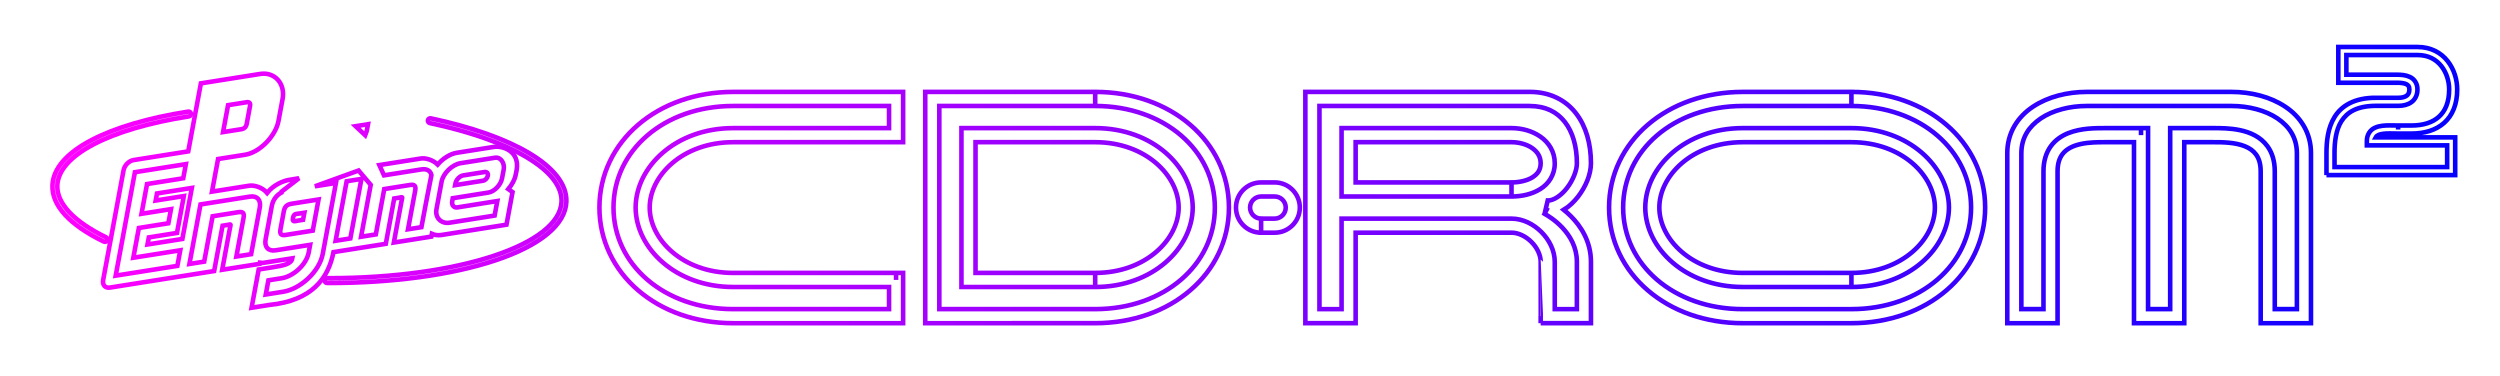 <?xml version="1.0" encoding="UTF-8" standalone="no"?>
<svg
   xmlns:dc="http://purl.org/dc/elements/1.1/"
   xmlns:cc="http://creativecommons.org/ns#"
   xmlns:rdf="http://www.w3.org/1999/02/22-rdf-syntax-ns#"
   xmlns:svg="http://www.w3.org/2000/svg"
   xmlns="http://www.w3.org/2000/svg"
   xmlns:xlink="http://www.w3.org/1999/xlink"
   xmlns:sodipodi="http://sodipodi.sourceforge.net/DTD/sodipodi-0.dtd"
   xmlns:inkscape="http://www.inkscape.org/namespaces/inkscape"
   version="1.2"
   id="Layer_1"
   x="0px"
   y="0px"
   width="545px"
   height="82px"
   viewBox="14.968 80.666 545 82"
   xml:space="preserve"
   sodipodi:docname="system.svg"
   inkscape:version="1.0.2 (e86c8708, 2021-01-15)"><defs
   id="defs5131"><linearGradient
     inkscape:collect="always"
     id="linearGradient5182"><stop
       style="stop-color:#ff00ff;stop-opacity:1"
       offset="0"
       id="stop5178" /><stop
       style="stop-color:#0600ff;stop-opacity:1"
       offset="1"
       id="stop5180" /></linearGradient><linearGradient
     inkscape:collect="always"
     xlink:href="#linearGradient5182"
     id="linearGradient5184"
     x1="26.4"
     y1="121.017"
     x2="550.637"
     y2="121.017"
     gradientUnits="userSpaceOnUse" /></defs><sodipodi:namedview
   pagecolor="#ffffff"
   bordercolor="#666666"
   borderopacity="1"
   objecttolerance="10"
   gridtolerance="10"
   guidetolerance="10"
   inkscape:pageopacity="0"
   inkscape:pageshadow="2"
   inkscape:window-width="1280"
   inkscape:window-height="800"
   id="namedview5129"
   showgrid="false"
   inkscape:zoom="1.2954128"
   inkscape:cx="272.5"
   inkscape:cy="41"
   inkscape:window-x="0"
   inkscape:window-y="0"
   inkscape:window-maximized="0"
   inkscape:current-layer="Layer_1" />

<g
   id="g5176"
   style="fill:none;stroke:url(#linearGradient5184)"><g
     id="g5070"
     style="fill:none;stroke:url(#linearGradient5184)">
	<g
   id="g5048"
   style="fill:none;stroke:url(#linearGradient5184)">
		<path
   fill="#C61717"
   d="M37.843,133.394c-0.077,0-0.156-0.018-0.229-0.053c-7.506-3.644-11.381-7.89-11.208-12.282    c0.142-3.616,3.092-7.03,8.534-9.874c5.162-2.697,12.444-4.838,21.058-6.19c0.288-0.046,0.557,0.15,0.602,0.438    c0.045,0.286-0.151,0.557-0.438,0.602c-17.449,2.74-28.447,8.514-28.703,15.067c-0.153,3.886,3.616,7.896,10.615,11.294    c0.262,0.127,0.371,0.439,0.244,0.703C38.226,133.284,38.039,133.394,37.843,133.394z"
   id="path5046"
   style="fill:none;stroke:url(#linearGradient5184)" />
	</g>
	<g
   id="g5052"
   style="fill:none;stroke:url(#linearGradient5184)">
		<path
   fill="#C61717"
   d="M103.273,106.418c-0.029,0-0.058-0.002-0.086-0.007c-5.544-0.91-11.397-1.518-17.396-1.804    c-0.291-0.015-0.515-0.261-0.5-0.552c0.014-0.29,0.265-0.512,0.55-0.5c6.04,0.289,11.933,0.9,17.518,1.817    c0.286,0.047,0.481,0.318,0.433,0.604C103.749,106.235,103.526,106.418,103.273,106.418z"
   id="path5050"
   style="fill:none;stroke:url(#linearGradient5184)" />
	</g>
	<g
   id="g5056"
   style="fill:none;stroke:url(#linearGradient5184)">
		<path
   fill="#C61717"
   d="M86.708,142.36c-0.147,0-0.293,0-0.441-0.001c-0.291-0.001-0.525-0.237-0.524-0.527    s0.235-0.524,0.525-0.524c0.001,0,0.001,0,0.002,0c0.145,0,0.292,0,0.438,0c28.163,0,50.385-7.319,50.678-16.729    c0.103-3.293-2.541-6.633-7.65-9.658c-5.085-3.015-12.375-5.583-21.079-7.429c-0.284-0.062-0.465-0.34-0.406-0.624    c0.06-0.284,0.34-0.465,0.624-0.405c8.814,1.868,16.213,4.48,21.397,7.553c5.458,3.234,8.281,6.897,8.166,10.597    c-0.156,5.003-5.683,9.564-15.563,12.841C113.323,140.62,100.494,142.36,86.708,142.36z"
   id="path5054"
   style="fill:none;stroke:url(#linearGradient5184)" />
	</g>
	<polygon
   fill="#C61717"
   points="96.238,114.963 110.131,104.373 93.814,110.887 89.228,106.114 90.69,112.728 76.797,123.317    93.116,116.801 97.7,121.575  "
   id="polygon5058"
   style="fill:none;stroke:url(#linearGradient5184)" />
	<g
   id="g5068"
   style="fill:none;stroke:url(#linearGradient5184)">
		<path
   fill="#C61717"
   d="M78.839,128.183c0.199-0.979,0.563-0.838,1.557-0.996l0.926-0.145l-0.289,1.542l-0.925,0.148    C79.114,128.89,78.676,129.156,78.839,128.183z M76.833,126.77l-0.72,3.875c-0.198,1.059,0.123,1.399,1.141,1.238l5.895-0.936    l1.264-6.796l-5.895,0.935C77.498,125.247,77.028,125.712,76.833,126.77z M114.257,120.653l-0.069,0.374l6.082-0.964    c0.48-0.078,0.948-0.563,1.045-1.088c0.096-0.524-0.212-0.887-0.693-0.811l-1.562,0.246l-2.492,0.397l-0.631,0.099    C115.207,119.023,114.405,119.856,114.257,120.653z M71.592,138.178l0.049-0.271c0.209,0.016,0.49,0.097,0.734,0.06l6.32-0.99    c-0.235,1.26-1.9,1.575-4.442,1.979l-2.893,0.46l-1.551,8.34l3.8-0.602c9.356-0.924,12.916-5.76,14.059-11.524l11.401-1.809    l1.837-9.887l0.927-0.147c1.016-0.161,0.866-0.346,0.671,0.711l-1.682,9.044l8.185-1.298l0.112-0.6    c0.617,0.272,1.339,0.368,2.104,0.248l14.155-2.244l1.32-7.106l-0.917-0.652c0.795-0.941,1.415-2.094,1.594-3.061l0.223-1.121    c0.706-4.19-3.158-5.304-4.921-5.023l-8.123,1.289c-1.438,0.229-3.023,1.231-4.176,2.56c-1.066-1.056-2.711-1.466-3.668-1.314    l-9.043,1.435l1.012,2.237l8.156-1.292c1.176-0.188,1.962,0.282,2.177,1.213c-0.086,0.246-2.177,11.379-2.177,11.379l-2.925,0.465    l1.568-8.428c0.194-1.056-0.125-1.396-1.141-1.235l-5.604,0.89l-1.839,9.886l-3.215,0.512l2.104-11.318l-2.646-3.122l-9.526,3.443    l4.515-0.717l0.073-0.01l-2.871,15.446c-0.73,3.923-4.917,7.675-8.63,8.266l-3.8,0.602l0.576-3.09l2.891-0.458    c2.541-0.405,5.402-2.947,5.896-5.607l0.312-1.674l-7.527,1.193c-1.614,0.257-2.49-0.724-2.173-2.429l1.35-7.262    c0.239-1.289,1.044-2.36,2.121-2.918l0.019-0.193l3.776-2.906l-2.206,0.37c-1.173,0.186-3.35,1.065-4.733,2.83    c-1.046-1.247-2.875-1.736-3.905-1.573l-8.113,1.289l1.322-7.107l5.919-0.938c3.151-0.499,6.638-4.043,7.257-7.372l0.89-4.788    c0.62-3.332-1.723-5.95-4.874-5.45l-12.936,2.052l-2.757,14.829l-11.912,1.892c-1.008,0.159-1.989,1.154-2.186,2.22l-4.452,23.942    c-0.198,1.066,0.459,1.801,1.468,1.643l22.729-3.607l1.839-9.886l0.925-0.147c1.019-0.16,0.869-0.343,0.671,0.713l-1.681,9.043    L71.592,138.178z M54.726,132.757l-7.6,1.206l0.286-1.543l6.138-0.977l1.494-8.032l-6.139,0.975l0.286-1.545l7.6-1.206    L54.726,132.757z M54.266,135.229l-0.631,3.397l-13.447,2.134l4.191-22.554l11.109-1.763l-0.575,3.09l-7.893,1.254l-1.205,6.487    l6.43-1.02l-0.574,3.088l-6.431,1.02l-1.208,6.49L54.266,135.229z M69.712,136.078l-3.216,0.509l1.567-8.427    c0.197-1.056-0.123-1.397-1.141-1.237l-5.604,0.89l-1.836,9.887l-3.217,0.511l2.412-12.976l0.075-0.012l10.669-1.691    c1.614-0.258,2.49,0.722,2.172,2.429L69.712,136.078z M90.613,120.168l3.144-0.498l-2.413,12.976l-3.215,0.51l2.41-12.974    L90.613,120.168z M110.116,126.283l1.116-6.002c0.354-1.899,2.394-3.763,4.132-4.039l7.52-1.191    c1.267-0.202,2.147,1.213,1.889,2.599l-0.369,1.931c-0.259,1.386-1.673,2.857-2.939,3.058l-7.806,1.24l-0.112,0.701    c-0.148,0.796,0.38,1.419,1.111,1.302l8.724-1.389l-0.588,3.166l-9.842,1.56C111.213,129.493,109.765,128.183,110.116,126.283z     M63.595,109.462l1.091-5.871l4.092-0.647c0.537-0.085,0.811,0.221,0.704,0.786l-0.746,4.019c-0.107,0.567-0.513,0.979-1.05,1.065    L63.595,109.462z"
   id="path5060"
   style="fill:none;stroke:url(#linearGradient5184)" />
		<g
   id="g5066"
   style="fill:none;stroke:url(#linearGradient5184)">
			<path
   fill="#C61717"
   d="M89.753,112.208l-0.869-3.44l-0.489,0.06l-0.158,0.848c-0.109,0.589-0.582,1.067-1.138,1.157     l-3.362,0.532c-0.555,0.089-0.873-0.267-0.763-0.854l1.694-9.114c0.109-0.586,0.582-1.065,1.136-1.153l3.364-0.533     c0.555-0.088,0.872,0.267,0.762,0.853l-0.216,1.16l6.797-1.08l0.259-1.389c0.651-3.507-1.733-6.172-5.052-5.646l-6.503,1.031     c-3.317,0.527-6.868,4.135-7.519,7.641l-1.809,9.73c-0.651,3.508,1.732,6.173,5.051,5.646l2.174-0.343L89.753,112.208z"
   id="path5062"
   style="fill:none;stroke:url(#linearGradient5184)" />
			<path
   fill="#C61717"
   d="M94.571,110.132c0.177-0.477,0.3-0.658,0.391-1.146l0.231-1.238l-2.705,0.43L94.571,110.132z"
   id="path5064"
   style="fill:none;stroke:url(#linearGradient5184)" />
		</g>
	</g>
</g><g
     id="g5126"
     style="fill:none;stroke:url(#linearGradient5184)">
	<g
   id="g5076"
   style="fill:none;stroke:url(#linearGradient5184)">
		<path
   fill="#F9F9F9"
   d="M210.313,141.697c0,0-22.097,0-35.514,0c-11.838,0-19.73-7.958-19.73-15.784s7.892-15.784,19.73-15.784    c8.944,0,22.098,0,35.514,0v-7.893c0,0-22.097,0-35.514,0c-15.784,0-27.622,10.26-27.622,23.677    c0,13.416,11.838,23.676,27.622,23.676c17.888,0,35.514,0,35.514,0V141.697z"
   id="path5072"
   style="fill:none;stroke:url(#linearGradient5184)" />
		<path
   fill="#020202"
   d="M210.313,151.123c0,0-17.625,0-35.514,0l0,0c-8.224,0-15.491-2.674-20.73-7.178l0,0    c-5.239-4.496-8.432-10.865-8.426-18.032l0,0c-0.006-7.168,3.187-13.537,8.426-18.033l0,0c5.24-4.504,12.507-7.179,20.73-7.179    l0,0c13.416,0,35.514,0,35.514,0l0,0h1.535v10.962h-1.535c-13.416,0-26.57,0-35.514,0l0,0c-5.574,0.001-10.14,1.869-13.304,4.586    l0,0c-3.167,2.723-4.896,6.275-4.891,9.664l0,0c-0.005,3.388,1.724,6.94,4.891,9.663l0,0c3.165,2.718,7.73,4.585,13.304,4.586l0,0    c13.416,0,35.514,0,35.514,0l0,0v1.535v-1.535h1.535v10.961H210.313L210.313,151.123z M156.069,110.207    c-4.625,3.988-7.352,9.457-7.358,15.706l0,0c0.006,6.249,2.733,11.718,7.358,15.706l0,0c4.626,3.979,11.169,6.435,18.729,6.435    l0,0c14.75,0,29.32,0,33.98,0l0,0v-4.822c-5.235,0-22.685,0-33.98,0l0,0c-12.514-0.001-21.219-8.433-21.264-17.318l0,0    c0.045-8.886,8.75-17.317,21.264-17.318l0,0c8.603,0,21.1,0,33.98,0l0,0v-4.823c-5.235-0.001-22.685-0.001-33.98-0.001l0,0    C167.238,103.771,160.695,106.229,156.069,110.207L156.069,110.207z"
   id="path5074"
   style="fill:none;stroke:url(#linearGradient5184)" />
	</g>
	<g
   id="g5086"
   style="fill:none;stroke:url(#linearGradient5184)">
		<g
   id="g5080"
   style="fill:none;stroke:url(#linearGradient5184)">
			<path
   fill="#F9F9F9"
   d="M418.575,102.236h-23.676c-15.785,0-27.622,10.26-27.622,23.677c0,13.416,11.837,23.676,27.622,23.676     h23.676c15.784,0,27.621-10.26,27.621-23.676C446.196,112.496,434.359,102.236,418.575,102.236z M418.575,141.697h-23.676     c-11.838,0-19.73-7.958-19.73-15.784s7.893-15.784,19.73-15.784h23.676c11.838,0,19.729,7.958,19.729,15.784     S430.413,141.697,418.575,141.697z"
   id="path5078"
   style="fill:none;stroke:url(#linearGradient5184)" />
		</g>
		<g
   id="g5084"
   style="fill:none;stroke:url(#linearGradient5184)">
			<path
   fill="#020202"
   d="M394.899,151.123c-8.224,0-15.492-2.673-20.729-7.178l0,0c-5.241-4.496-8.433-10.865-8.427-18.032l0,0     c-0.006-7.168,3.186-13.537,8.427-18.033l0,0c5.237-4.504,12.506-7.178,20.729-7.178l0,0h23.676v1.534v1.535h-23.676     c-7.563,0-14.104,2.457-18.73,6.435l0,0c-4.625,3.989-7.352,9.457-7.357,15.707l0,0c0.006,6.249,2.732,11.718,7.357,15.706l0,0     c4.626,3.979,11.168,6.436,18.73,6.436l0,0h23.676c7.56,0,14.104-2.457,18.729-6.436l0,0c4.625-3.988,7.353-9.457,7.358-15.706     l0,0c-0.006-6.25-2.733-11.718-7.358-15.707l0,0c-4.626-3.978-11.17-6.435-18.729-6.435l0,0v-1.535v-1.534     c8.223,0,15.491,2.674,20.73,7.178l0,0c5.239,4.496,8.431,10.865,8.426,18.033l0,0c0.005,7.167-3.187,13.536-8.426,18.032l0,0     c-5.239,4.505-12.508,7.178-20.73,7.178l0,0H394.899L394.899,151.123z M394.899,143.231     c-12.514-0.001-21.221-8.434-21.266-17.318l0,0c0.045-8.886,8.752-17.317,21.266-17.319l0,0h23.676     c12.514,0.002,21.219,8.434,21.264,17.319l0,0c-0.045,8.885-8.75,17.317-21.264,17.318l0,0v-1.535v-1.534     c5.573-0.001,10.14-1.868,13.303-4.586l0,0c3.168-2.722,4.897-6.275,4.893-9.663l0,0c0.005-3.389-1.725-6.941-4.893-9.664l0,0     c-3.163-2.717-7.729-4.585-13.303-4.586l0,0h-23.676c-5.575,0.001-10.141,1.869-13.305,4.586l0,0     c-3.167,2.723-4.896,6.275-4.892,9.664l0,0c-0.005,3.388,1.725,6.941,4.892,9.663l0,0c3.164,2.718,7.729,4.585,13.305,4.586l0,0     h23.676v1.534v1.535H394.899L394.899,143.231z"
   id="path5082"
   style="fill:none;stroke:url(#linearGradient5184)" />
		</g>
	</g>
	<g
   id="g5096"
   style="fill:none;stroke:url(#linearGradient5184)">
		<g
   id="g5090"
   style="fill:none;stroke:url(#linearGradient5184)">
			<path
   fill="#F9F9F9"
   d="M253.72,102.236c-17.889,0-35.515,0-35.515,0v47.353c0,0,22.098,0,35.515,0     c15.784,0,27.621-10.26,27.621-23.676C281.341,112.496,269.504,102.236,253.72,102.236z M253.72,141.697     c-7.26,0-15.947,0-27.622,0v-31.568c8.769,0,18.894,0,27.622,0c11.838,0,19.729,7.958,19.729,15.784     S265.558,141.697,253.72,141.697z"
   id="path5088"
   style="fill:none;stroke:url(#linearGradient5184)" />
		</g>
		<g
   id="g5094"
   style="fill:none;stroke:url(#linearGradient5184)">
			<path
   fill="#020202"
   d="M230.931,151.123c-7.202,0-12.713,0-12.725,0l0,0h-1.535v-50.422h1.535c0.01,0,4.406,0,11.048,0l0,0     c6.642,0,15.521,0,24.464,0l0,0v1.536v1.534c-8.944-0.001-17.822-0.001-24.464,0l0,0c-4.315-0.001-7.683-0.001-9.515-0.001l0,0     v44.283c2.124,0.001,6.262,0.001,11.192,0.001l0,0c7.201-0.001,16.08-0.001,22.788,0l0,0c7.561-0.001,14.104-2.457,18.73-6.436     l0,0c4.626-3.988,7.353-9.457,7.357-15.706l0,0c-0.004-6.249-2.73-11.718-7.357-15.706l0,0     c-4.625-3.979-11.169-6.436-18.73-6.437l0,0v-1.533v-1.535c8.224-0.001,15.493,2.674,20.729,7.178l0,0     c5.242,4.496,8.434,10.865,8.428,18.033l0,0c0.006,7.167-3.186,13.536-8.428,18.032l0,0c-5.237,4.504-12.506,7.178-20.729,7.178     l0,0C247.011,151.123,238.132,151.123,230.931,151.123L230.931,151.123z M226.098,143.231h-1.535v-34.637h1.535     c8.769,0,18.894,0,27.621,0l0,0c12.516,0.001,21.22,8.433,21.265,17.318l0,0c-0.045,8.886-8.749,17.317-21.265,17.318l0,0v-1.534     v-1.535c5.574-0.001,10.142-1.868,13.304-4.586l0,0c3.167-2.723,4.896-6.275,4.892-9.663l0,0     c0.004-3.389-1.725-6.941-4.892-9.664l0,0c-3.163-2.717-7.73-4.585-13.304-4.586l0,0c-8.222,0-17.686,0-26.087,0l0,0v28.499     c10.908,0,19.148,0,26.087,0l0,0v1.535v1.534C246.458,143.231,237.773,143.231,226.098,143.231L226.098,143.231z"
   id="path5092"
   style="fill:none;stroke:url(#linearGradient5184)" />
		</g>
	</g>
	<g
   id="g5106"
   style="fill:none;stroke:url(#linearGradient5184)">
		<g
   id="g5100"
   style="fill:none;stroke:url(#linearGradient5184)">
			<path
   fill="#F9F9F9"
   d="M352.369,125.913c3.946,0,7.893-5.7,7.893-9.646c0-7.892-3.946-14.03-11.839-14.03     c-7.891,0-47.352,0-47.352,0v47.353h7.893v-19.73c11.838,0,31.568,0,35.514,0s7.892,3.947,7.892,7.893c0,3.946,0,11.838,0,11.838     h7.893c0,0,0-3.945,0-11.838S352.369,125.913,352.369,125.913z M344.478,121.967c-7.892,0-35.514,0-35.514,0v-11.838     c0,0,27.622,0,35.514,0c3.945,0,7.892,2.192,7.892,6.138C352.369,120.213,348.423,121.967,344.478,121.967z"
   id="path5098"
   style="fill:none;stroke:url(#linearGradient5184)" />
		</g>
		<g
   id="g5104"
   style="fill:none;stroke:url(#linearGradient5184)">
			<path
   fill="#020202"
   d="M350.836,151.123v-1.534c-0.002,0-0.002-7.893,0-11.838l0,0c0.01-1.452-0.768-3.1-2.018-4.341l0,0     c-1.241-1.249-2.889-2.028-4.341-2.018l0,0c-3.779,0-22.044,0-33.979,0l0,0v19.73h-10.962v-50.422h1.535     c0.021,0,9.865,0,20.717,0l0,0c10.851,0,22.689,0,26.635,0l0,0c4.344-0.02,7.854,1.758,10.089,4.646l0,0     c2.245,2.88,3.281,6.725,3.284,10.92l0,0c-0.021,2.476-1.142,5.081-2.786,7.24l0,0c-0.887,1.135-1.942,2.173-3.152,2.898l0,0     c0.491,0.396,1.016,0.854,1.544,1.382l0,0c2.143,2.137,4.395,5.479,4.395,9.964l0,0c0,7.893,0,11.838,0,11.838l0,0v1.534H350.836     L350.836,151.123z M358.727,148.055c0-1.819,0-5.253,0.001-10.304l0,0c-0.001-3.198-1.487-5.653-3.162-7.448l0,0     c-1.666-1.781-3.488-2.812-3.829-2.989l0,0c-0.046-0.024-0.053-0.028-0.053-0.028l0,0l0.686-1.373l-0.686,1.373l0.686-2.907     c1.202,0.042,2.908-1.025,4.211-2.745l0,0c1.314-1.678,2.168-3.895,2.147-5.366l0,0c0.002-3.696-0.934-6.866-2.635-9.028l0,0     c-1.71-2.154-4.12-3.447-7.67-3.468l0,0c-6.96,0-38.471,0-45.816,0l0,0v44.284h4.822v-19.73h1.535c11.838,0,31.567,0,35.514,0     l0,0c2.493,0.011,4.792,1.206,6.511,2.915l0,0c1.711,1.719,2.904,4.019,2.915,6.512l0,0c0,2.864,0,7.808,0,10.304l0,0H358.727     L358.727,148.055z M323.762,123.502c-7.893,0-14.783,0-14.798,0l0,0h-1.535v-14.908h1.535c0.015,0,6.905,0,14.798,0l0,0     c7.892,0,16.77,0,20.716,0l0,0c2.255,0.005,4.506,0.608,6.309,1.87l0,0c1.799,1.238,3.134,3.295,3.117,5.803l0,0     c0.028,2.512-1.362,4.521-3.182,5.629l0,0c-1.822,1.138-4.047,1.6-6.244,1.606l0,0v-1.535v-1.534     c1.748,0.005,3.471-0.409,4.608-1.135l0,0c1.14-0.755,1.724-1.597,1.75-3.031l0,0c-0.017-1.438-0.655-2.449-1.815-3.293l0,0     c-1.158-0.823-2.852-1.315-4.543-1.311l0,0c-3.946,0-12.824,0-20.716,0l0,0c-5.657,0-10.8,0-13.264,0l0,0v8.77     c2.464,0,7.606,0,13.264,0l0,0c7.892,0,16.77,0,20.716,0l0,0v1.534v1.535C340.531,123.502,331.653,123.502,323.762,123.502     L323.762,123.502z"
   id="path5102"
   style="fill:none;stroke:url(#linearGradient5184)" />
		</g>
	</g>
	<g
   id="g5112"
   style="fill:none;stroke:url(#linearGradient5184)">
		<path
   fill="#F9F9F9"
   d="M289.892,129.858c-2.18,0-3.946-1.767-3.946-3.945s1.767-3.946,3.946-3.946h2.959    c2.18,0,3.946,1.768,3.946,3.946s-1.767,3.945-3.946,3.945H289.892z"
   id="path5108"
   style="fill:none;stroke:url(#linearGradient5184)" />
		<path
   fill="#020202"
   d="M289.891,131.393v-1.534v-1.534l2.96-0.001c1.331-0.001,2.409-1.079,2.411-2.41l0,0    c-0.002-1.332-1.08-2.41-2.411-2.412l0,0l-2.96,0.001c-1.331,0.001-2.408,1.079-2.411,2.411l0,0    c0.003,1.331,1.08,2.409,2.411,2.41l0,0v1.535V131.393c-3.027,0-5.479-2.452-5.479-5.479l0,0c0-3.027,2.452-5.48,5.479-5.48l0,0    h2.96c3.027,0,5.479,2.453,5.48,5.48l0,0c-0.001,3.027-2.453,5.479-5.48,5.479l0,0H289.891L289.891,131.393z"
   id="path5110"
   style="fill:none;stroke:url(#linearGradient5184)" />
	</g>
	<g
   id="g5118"
   style="fill:none;stroke:url(#linearGradient5184)">
		<path
   fill="#F9F9F9"
   d="M481.712,110.129v39.46h7.892v-39.46h7.893c3.945,0,11.837,0,11.837,7.892c0,7.893,0,31.568,0,31.568    h7.893v-35.514c0-7.893-7.893-11.839-15.784-11.839c-3.945,0-27.622,0-31.568,0c-7.893,0-15.784,3.946-15.784,11.839    c0,7.892,0,23.676,0,35.514h7.892c0,0,0-23.676,0-31.568c0-7.892,7.893-7.892,11.839-7.892H481.712z"
   id="path5114"
   style="fill:none;stroke:url(#linearGradient5184)" />
		<path
   fill="#020202"
   d="M507.798,151.123v-1.534c0,0,0-23.676,0-31.568l0,0c-0.004-1.723-0.413-2.84-1.003-3.664l0,0    c-0.594-0.82-1.429-1.397-2.471-1.816l0,0c-2.078-0.843-4.871-0.887-6.828-0.876l0,0l-6.358-0.001v39.46h-10.961v-39.459h-6.358    c-1.473-0.003-3.402,0.007-5.16,0.382l0,0c-1.775,0.376-3.263,1.088-4.139,2.311l0,0c-0.591,0.824-0.999,1.941-1.005,3.664l0,0    c0,7.893,0,31.568,0,31.568l0,0v1.534h-10.961v-1.534c0-11.838,0-27.622,0-35.514l0,0c-0.02-4.483,2.326-7.994,5.616-10.157l0,0    c3.291-2.185,7.504-3.211,11.703-3.216l0,0c3.945-0.001,27.623-0.001,31.568,0l0,0c4.198,0.005,8.41,1.031,11.702,3.216l0,0    c3.29,2.163,5.637,5.674,5.616,10.157l0,0v37.048H507.798L507.798,151.123z M515.691,148.055v-33.979    c-0.022-3.41-1.621-5.817-4.25-7.603l0,0c-2.628-1.761-6.308-2.706-10-2.702l0,0c-3.947,0-27.623,0-31.568,0l0,0    c-3.694-0.004-7.374,0.941-10.001,2.702l0,0c-2.63,1.785-4.229,4.192-4.249,7.603l0,0c0,7.554,0,22.345,0,33.979l0,0h4.823    c-0.002-5.372-0.002-23.355,0-30.034l0,0c-0.006-2.224,0.572-4.065,1.584-5.46l0,0c1.011-1.399,2.395-2.302,3.82-2.87l0,0    c2.855-1.129,5.981-1.086,7.968-1.096l0,0h7.892v1.534v-1.534h1.535v39.46h4.822v-39.46h9.429    c1.484,0.001,3.624-0.009,5.797,0.448l0,0c2.155,0.457,4.46,1.411,5.989,3.518l0,0c1.013,1.395,1.591,3.236,1.585,5.46l0,0    c0,6.679,0,24.662,0,30.034l0,0H515.691L515.691,148.055z"
   id="path5116"
   style="fill:none;stroke:url(#linearGradient5184)" />
	</g>
	<g
   id="g5124"
   style="fill:none;stroke:url(#linearGradient5184)">
		<path
   fill="#F9F9F9"
   d="M537.763,108.902c0,0-0.946,0,2.937,0c5.259,0,9.062-2.685,9.062-8.726c0-3.883-2.46-8.39-7.766-8.39    c-3.884,0-12.514,0-16.397,0v6.04c0,0,8.014,0,11.896,0c1.696,0,3.598,0.281,3.598,2.35c0,1.958-1.512,2.685-3.262,2.685h-4.916    c-8.827,0-9.896,6.299-9.896,11.219v3.884h26.305v-6.479h-17.504C531.818,108.465,535.174,108.902,537.763,108.902z"
   id="path5120"
   style="fill:none;stroke:url(#linearGradient5184)" />
		<path
   fill="#020202"
   d="M522.139,118.84v-4.76c0.005-2.52,0.255-5.478,1.772-7.919l0,0c1.514-2.459,4.391-4.201,9-4.176l0,0h4.918    c0.758,0.003,1.399-0.169,1.777-0.445l0,0c0.369-0.283,0.588-0.607,0.606-1.363l0,0c-0.039-0.757-0.219-0.902-0.664-1.159l0,0    c-0.46-0.229-1.257-0.317-2.056-0.313l0,0c-3.883,0-11.896,0-11.896,0l0,0h-0.876V90.91h0.876c3.883,0,12.513,0,16.397,0l0,0    c2.904-0.01,5.146,1.271,6.559,3.071l0,0c1.422,1.8,2.082,4.071,2.085,6.195l0,0c0.008,3.196-1.03,5.675-2.854,7.284l0,0    c-1.82,1.611-4.313,2.318-7.085,2.318l0,0c-1.307,0-2.066,0-2.498,0l0,0c-0.224,0-0.357,0-0.438,0l0,0c-0.001,0-0.102,0-0.102,0    l0,0c-0.01,0-0.017,0-0.024,0l0,0c-0.564-0.003-1.142-0.022-1.691-0.022l0,0c-1.02-0.007-1.956,0.084-2.486,0.343l0,0    c-0.275,0.153-0.466,0.278-0.587,0.508l0,0h17.327v8.232H522.139L522.139,118.84z M525.397,107.091    c-1.224,1.938-1.51,4.59-1.504,6.989l0,0v3.007h24.554v-4.726H530.94v-0.877c-0.043-1.423,0.749-2.54,1.778-2.975l0,0    c1.007-0.459,2.133-0.5,3.227-0.507l0,0c0.634,0,1.255,0.022,1.817,0.022l0,0c0.236,0,0.961,0,2.937,0l0,0    c2.488,0,4.524-0.635,5.921-1.877l0,0c1.393-1.242,2.256-3.128,2.263-5.972l0,0c0.005-1.76-0.567-3.681-1.702-5.106l0,0    c-1.143-1.424-2.787-2.396-5.186-2.406l0,0c-3.614,0-11.336,0-15.521,0l0,0v4.287c2.185,0,7.916,0,11.019,0l0,0    c0.896,0.005,1.896,0.057,2.813,0.483l0,0c0.929,0.401,1.698,1.431,1.661,2.742l0,0c0.017,1.202-0.518,2.221-1.34,2.79l0,0    c-0.815,0.576-1.806,0.768-2.798,0.772l0,0h-4.918C528.694,103.764,526.624,105.171,525.397,107.091L525.397,107.091z     M537.763,108.902v-0.877V108.902L537.763,108.902z"
   id="path5122"
   style="fill:none;stroke:url(#linearGradient5184)" />
	</g>
</g></g>
</svg>
